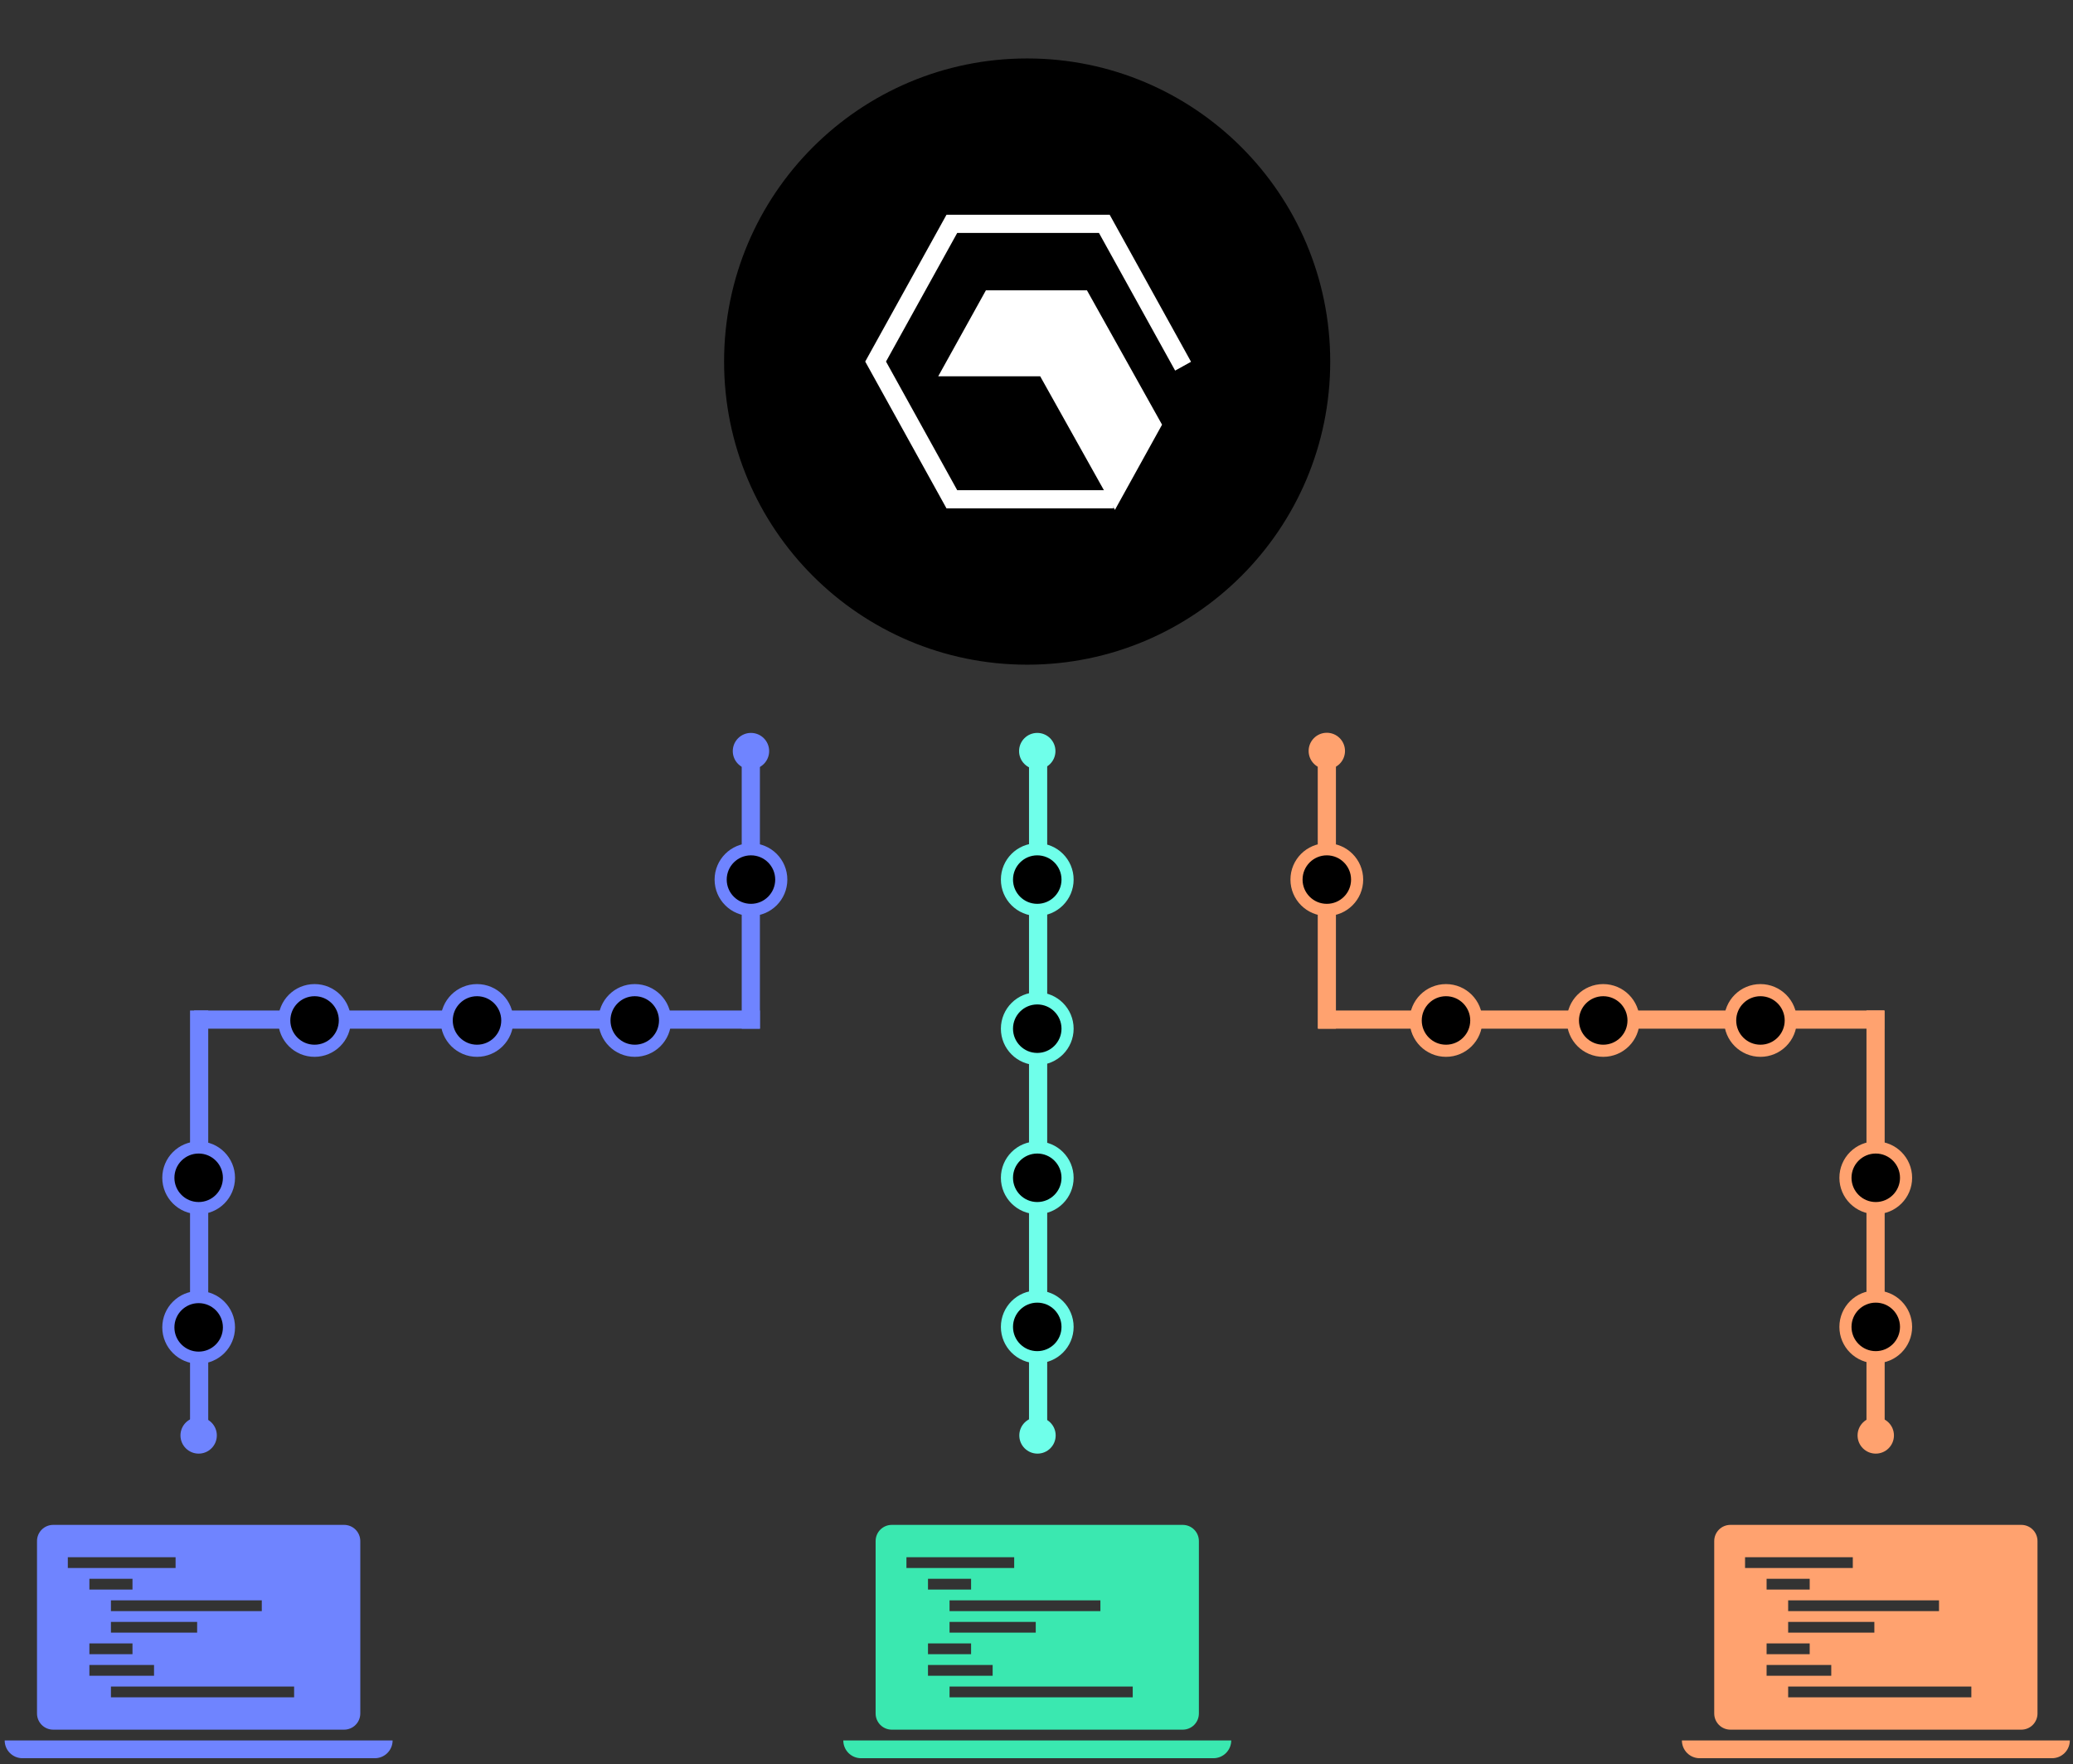 <svg width="342" height="291" viewBox="0 0 342 291" fill="none" xmlns="http://www.w3.org/2000/svg">
<rect x="0" y="0" width="342" height="291" fill="#333333" stroke="none"/>
<line x1="32.853" y1="235.601" x2="32.853" y2="166.681" stroke="#6F84FF" stroke-width="3"/>
<line x1="32.023" y1="168.183" x2="125.368" y2="168.183" stroke="#6F84FF" stroke-width="3"/>
<line x1="123.868" y1="169.683" x2="123.868" y2="123.895" stroke="#6F84FF" stroke-width="3"/>
<line x1="171.264" y1="239.015" x2="171.264" y2="123.895" stroke="#6FFFEA" stroke-width="3"/>
<line x1="309.429" y1="235.608" x2="309.429" y2="166.676" stroke="#FFA26F" stroke-width="3"/>
<line x1="217.496" y1="168.183" x2="310.836" y2="168.183" stroke="#FFA26F" stroke-width="3"/>
<line x1="218.9" y1="169.683" x2="218.9" y2="125.864" stroke="#FFA26F" stroke-width="3"/>
<circle cx="169.458" cy="59.641" r="50" fill="black"/>
<path fill-rule="evenodd" clip-rule="evenodd" d="M179.322 47.885L191.714 70.051L183.938 84.107L171.608 62.07H154.787L162.655 47.885H179.322Z" fill="white"/>
<path d="M182.19 82.356H157.035L144.458 59.64L157.035 36.925H182.19L194.458 59.091" stroke="white" stroke-width="3" stroke-miterlimit="3" stroke-linecap="square"/>
<circle cx="32.773" cy="218.953" r="5" fill="black" stroke="#6F84FF" stroke-width="2"/>
<circle cx="32.773" cy="194.277" r="5" fill="black" stroke="#6F84FF" stroke-width="2"/>
<circle cx="51.89" cy="168.326" r="5" fill="black" stroke="#6F84FF" stroke-width="2"/>
<circle cx="78.695" cy="168.326" r="5" fill="black" stroke="#6F84FF" stroke-width="2"/>
<circle cx="104.729" cy="168.326" r="5" fill="black" stroke="#6F84FF" stroke-width="2"/>
<circle cx="123.893" cy="145.089" r="5" fill="black" stroke="#6F84FF" stroke-width="2"/>
<circle cx="171.125" cy="218.872" r="5" fill="black" stroke="#6FFFEA" stroke-width="2"/>
<circle cx="171.125" cy="194.277" r="5" fill="black" stroke="#6FFFEA" stroke-width="2"/>
<circle cx="171.125" cy="169.683" r="5" fill="black" stroke="#6FFFEA" stroke-width="2"/>
<circle cx="171.125" cy="145.089" r="5" fill="black" stroke="#6FFFEA" stroke-width="2"/>
<circle cx="309.459" cy="218.872" r="5" fill="black" stroke="#FFA26F" stroke-width="2"/>
<circle cx="309.459" cy="194.277" r="5" fill="black" stroke="#FFA26F" stroke-width="2"/>
<circle cx="290.437" cy="168.326" r="5" fill="black" stroke="#FFA26F" stroke-width="2"/>
<circle cx="264.498" cy="168.326" r="5" fill="black" stroke="#FFA26F" stroke-width="2"/>
<circle cx="238.558" cy="168.326" r="5" fill="black" stroke="#FFA26F" stroke-width="2"/>
<circle cx="218.896" cy="145.089" r="5" fill="black" stroke="#FFA26F" stroke-width="2"/>
<circle cx="123.893" cy="123.895" r="3" fill="#6F84FF"/>
<circle cx="171.125" cy="123.895" r="3" fill="#6FFFEA"/>
<circle cx="218.896" cy="123.871" r="3" fill="#FFA26F"/>
<circle cx="309.459" cy="236.776" r="3" fill="#FFA26F"/>
<circle cx="171.163" cy="236.776" r="3" fill="#6FFFEA"/>
<circle cx="32.773" cy="236.776" r="3" fill="#6F84FF"/>
<path d="M0.772 287.087H64.772C64.772 287.865 64.463 288.611 63.913 289.161C63.363 289.711 62.617 290.02 61.839 290.02H3.706C2.928 290.02 2.182 289.711 1.632 289.161C1.082 288.611 0.772 287.865 0.772 287.087Z" fill="#6F84FF"/>
<path d="M56.773 251.531H8.773C8.065 251.531 7.387 251.812 6.887 252.312C6.387 252.812 6.106 253.491 6.106 254.198V282.642C6.106 283.35 6.387 284.028 6.887 284.528C7.387 285.028 8.065 285.309 8.773 285.309H56.773C57.48 285.309 58.158 285.028 58.658 284.528C59.158 284.028 59.439 283.35 59.439 282.642V254.198C59.439 253.491 59.158 252.812 58.658 252.312C58.158 251.812 57.48 251.531 56.773 251.531ZM18.302 269.309V267.531H32.524V269.309H18.302ZM21.857 271.087V272.865H14.746V271.087H21.857ZM14.746 262.198V260.42H21.857V262.198H14.746ZM18.302 265.753V263.976H43.19V265.753H18.302ZM28.968 258.642H11.19V256.865H28.968V258.642ZM14.746 274.642H25.413V276.42H14.746V274.642ZM18.302 278.198H48.524V279.976H18.302V278.198Z" fill="#6F84FF"/>
<path d="M139.125 287.087H203.125C203.125 287.865 202.815 288.611 202.265 289.161C201.715 289.711 200.969 290.02 200.191 290.02H142.058C141.28 290.02 140.534 289.711 139.984 289.161C139.434 288.611 139.125 287.865 139.125 287.087Z" fill="#3AE8B0"/>
<path d="M195.125 251.531H147.125C146.417 251.531 145.739 251.812 145.239 252.312C144.739 252.812 144.458 253.491 144.458 254.198V282.642C144.458 283.35 144.739 284.028 145.239 284.528C145.739 285.028 146.417 285.309 147.125 285.309H195.125C195.832 285.309 196.51 285.028 197.01 284.528C197.51 284.028 197.791 283.35 197.791 282.642V254.198C197.791 253.491 197.51 252.812 197.01 252.312C196.51 251.812 195.832 251.531 195.125 251.531ZM156.654 269.309V267.531H170.876V269.309H156.654ZM160.209 271.087V272.865H153.098V271.087H160.209ZM153.098 262.198V260.42H160.209V262.198H153.098ZM156.654 265.753V263.976H181.542V265.753H156.654ZM167.32 258.642H149.542V256.865H167.32V258.642ZM153.098 274.642H163.765V276.42H153.098V274.642ZM156.654 278.198H186.876V279.976H156.654V278.198Z" fill="#3AE8B0"/>
<path d="M277.477 287.087H341.477C341.477 287.865 341.168 288.611 340.617 289.161C340.067 289.711 339.321 290.02 338.543 290.02H280.41C279.632 290.02 278.886 289.711 278.336 289.161C277.786 288.611 277.477 287.865 277.477 287.087Z" fill="#FFA26F"/>
<path d="M333.477 251.531H285.477C284.769 251.531 284.091 251.812 283.591 252.312C283.091 252.812 282.81 253.491 282.81 254.198V282.642C282.81 283.35 283.091 284.028 283.591 284.528C284.091 285.028 284.769 285.309 285.477 285.309H333.477C334.184 285.309 334.862 285.028 335.362 284.528C335.862 284.028 336.143 283.35 336.143 282.642V254.198C336.143 253.491 335.862 252.812 335.362 252.312C334.862 251.812 334.184 251.531 333.477 251.531ZM295.006 269.309V267.531H309.228V269.309H295.006ZM298.561 271.087V272.865H291.45V271.087H298.561ZM291.45 262.198V260.42H298.561V262.198H291.45ZM295.006 265.753V263.976H319.895V265.753H295.006ZM305.672 258.642H287.895V256.865H305.672V258.642ZM291.45 274.642H302.117V276.42H291.45V274.642ZM295.006 278.198H325.228V279.976H295.006V278.198Z" fill="#FFA26F"/>
</svg>
